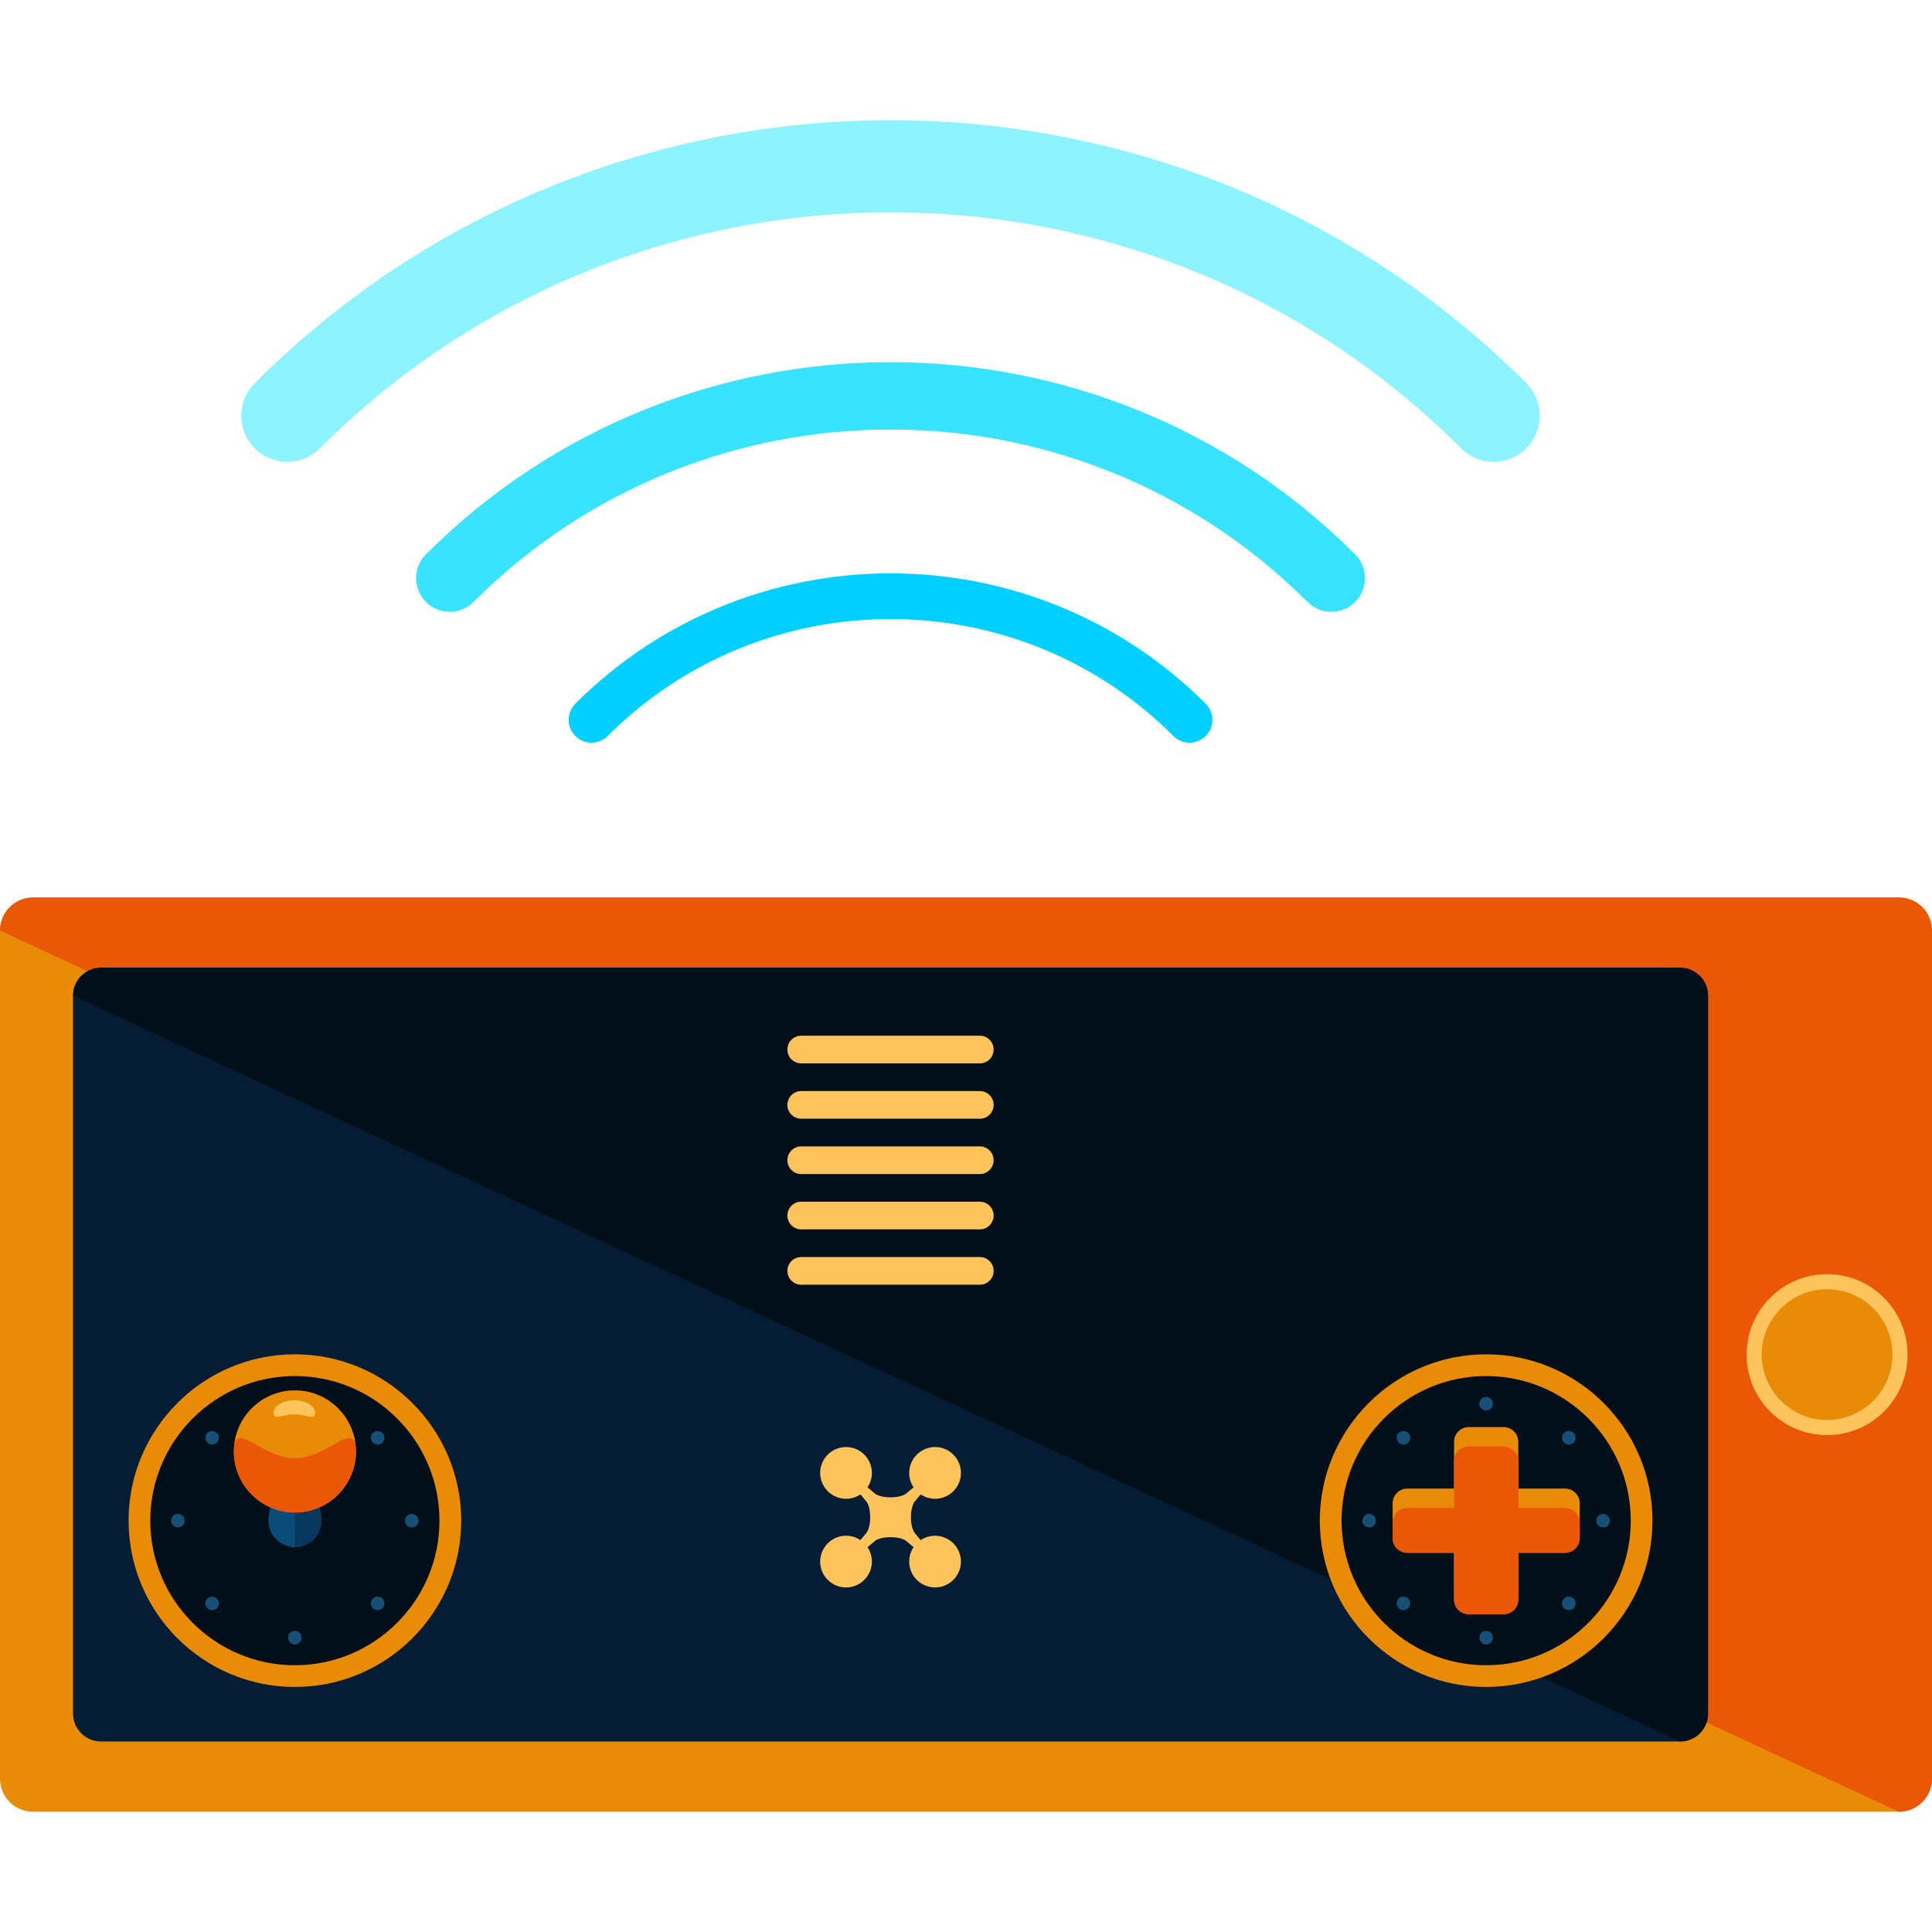 <?xml version="1.0" encoding="iso-8859-1"?>
<!-- Generator: Adobe Illustrator 19.0.0, SVG Export Plug-In . SVG Version: 6.00 Build 0)  -->
<svg version="1.1" id="Layer_1" xmlns="http://www.w3.org/2000/svg" xmlns:xlink="http://www.w3.org/1999/xlink" x="0px" y="0px"
	 viewBox="0 0 504.131 504.131" style="enable-background:new 0 0 504.131 504.131;" xml:space="preserve">
<path style="fill:#E88C07;" d="M504.123,464.115c0,4.773-3.86,8.641-8.641,8.641H8.641c-4.766,0-8.641-3.86-8.641-8.641V242.829
	c0-4.773,3.868-8.641,8.641-8.641H495.49c4.773,0,8.641,3.86,8.641,8.641v221.286H504.123z"/>
<path style="fill:#EA5706;" d="M0,242.829c0-4.773,3.868-8.641,8.641-8.641H495.49c4.773,0,8.641,3.86,8.641,8.641v221.294
	c0,4.773-3.86,8.641-8.641,8.641"/>
<path style="fill:#041D35;" d="M445.684,447.109c0,4.049-3.261,7.31-7.294,7.31H26.364c-4.033,0-7.31-3.261-7.31-7.31V259.835
	c0-4.049,3.277-7.31,7.31-7.31h412.034c4.033,0,7.294,3.261,7.294,7.31v187.274H445.684z"/>
<g>
	<path style="fill:#020F19;" d="M19.054,259.835c0-4.049,3.277-7.31,7.31-7.31h412.034c4.033,0,7.294,3.261,7.294,7.31v187.274
		c0,4.049-3.261,7.31-7.294,7.31"/>
	<circle style="fill:#020F19;" cx="387.789" cy="396.799" r="40.566"/>
</g>
<g>
	<path style="fill:#E88C07;" d="M387.789,440.193c-23.922,0-43.402-19.472-43.402-43.402c0-23.93,19.48-43.402,43.402-43.402
		c23.938,0,43.402,19.472,43.402,43.402C431.191,420.721,411.735,440.193,387.789,440.193z M387.789,359.061
		c-20.803,0-37.723,16.928-37.723,37.73c0,20.803,16.92,37.73,37.723,37.73s37.738-16.927,37.738-37.73
		C425.527,375.988,408.592,359.061,387.789,359.061z"/>
	<path style="fill:#E88C07;" d="M408.379,388.418h-12.201v-12.209c0-2.135-1.725-3.828-3.844-3.828h-9.09
		c-2.111,0-3.828,1.701-3.828,3.828v12.209h-12.201c-2.127,0-3.828,1.709-3.828,3.828v9.098c0,2.111,1.709,3.828,3.828,3.828h12.201
		v12.209c0,2.119,1.725,3.82,3.828,3.82h9.09c2.127,0,3.844-1.709,3.844-3.82v-12.209h12.201c2.127,0,3.828-1.725,3.828-3.828
		v-9.098C412.207,390.127,410.498,388.418,408.379,388.418z"/>
</g>
<path style="fill:#EA5706;" d="M408.379,393.475h-12.201v-5.057v-7.144c0-2.135-1.725-3.828-3.844-3.828h-9.09
	c-2.111,0-3.828,1.701-3.828,3.828v7.144v5.057h-12.201c-2.127,0-3.828,1.709-3.828,3.836v4.041c0,2.111,1.709,3.828,3.828,3.828
	h12.201v5.065v7.144c0,2.119,1.725,3.82,3.828,3.82h9.09c2.127,0,3.844-1.709,3.844-3.82v-7.144v-5.065h12.201
	c2.127,0,3.828-1.725,3.828-3.828v-4.041C412.207,395.176,410.498,393.475,408.379,393.475z"/>
<g>
	<circle style="fill:#175077;" cx="387.789" cy="366.276" r="1.772"/>
	<circle style="fill:#175077;" cx="387.789" cy="427.322" r="1.772"/>
	<circle style="fill:#175077;" cx="418.312" cy="396.799" r="1.772"/>
	<circle style="fill:#175077;" cx="357.266" cy="396.799" r="1.772"/>
	<circle style="fill:#175077;" cx="409.364" cy="375.177" r="1.772"/>
	<circle style="fill:#175077;" cx="366.214" cy="418.382" r="1.772"/>
	<circle style="fill:#175077;" cx="409.364" cy="418.382" r="1.772"/>
	<circle style="fill:#175077;" cx="366.214" cy="375.177" r="1.772"/>
</g>
<circle style="fill:#020F19;" cx="76.95" cy="396.799" r="40.566"/>
<path style="fill:#E88C07;" d="M76.95,440.193c-23.938,0-43.402-19.472-43.402-43.402c0-23.93,19.464-43.402,43.402-43.402
	c23.922,0,43.402,19.472,43.402,43.402C120.352,420.721,100.872,440.193,76.95,440.193z M76.95,359.061
	c-20.803,0-37.738,16.928-37.738,37.73c0,20.803,16.935,37.73,37.738,37.73s37.723-16.927,37.723-37.73
	C114.672,375.988,97.745,359.061,76.95,359.061z"/>
<g>
	<circle style="fill:#175077;" cx="76.95" cy="366.276" r="1.772"/>
	<circle style="fill:#175077;" cx="76.95" cy="427.322" r="1.772"/>
	<circle style="fill:#175077;" cx="107.441" cy="396.799" r="1.772"/>
	<circle style="fill:#175077;" cx="46.427" cy="396.799" r="1.772"/>
	<circle style="fill:#175077;" cx="98.54" cy="375.177" r="1.772"/>
	<circle style="fill:#175077;" cx="55.359" cy="418.382" r="1.764"/>
	<circle style="fill:#175077;" cx="98.54" cy="418.382" r="1.772"/>
	<circle style="fill:#175077;" cx="55.359" cy="375.177" r="1.764"/>
</g>
<path style="fill:#0B4B77;" d="M83.858,396.799c0,3.812-3.096,6.908-6.908,6.908s-6.908-3.096-6.908-6.908
	s3.096-14.265,6.908-14.265S83.858,392.979,83.858,396.799z"/>
<path style="fill:#08375E;" d="M76.95,382.534c3.812,0,6.908,10.445,6.908,14.265s-3.096,6.908-6.908,6.908"/>
<circle style="fill:#E88C07;" cx="76.95" cy="378.729" r="15.935"/>
<path style="fill:#EA5706;" d="M92.885,378.729c0,8.799-7.136,15.943-15.935,15.943s-15.935-7.144-15.935-15.943
	s7.136,1.772,15.935,1.772S92.885,369.923,92.885,378.729z"/>
<g>
	<path style="fill:#FFC45C;" d="M82.251,368.765c0,1.867-2.434,0.291-5.427,0.291s-5.427,1.575-5.427-0.291
		c0-1.875,2.434-3.387,5.427-3.387S82.251,366.89,82.251,368.765z"/>
	<path style="fill:#FFC45C;" d="M243.996,400.737c-1.386,0-2.678,0.417-3.757,1.142c-0.48-0.567-0.953-1.142-1.434-1.709v-0.024
		c-0.646-0.693-1.111-2.324-1.111-4.238s0.465-3.552,1.111-4.238v-0.016c0.48-0.567,0.953-1.15,1.434-1.709
		c1.079,0.717,2.371,1.142,3.757,1.142c3.726,0,6.751-3.033,6.751-6.75c0-3.718-3.033-6.751-6.751-6.751
		c-3.718,0-6.751,3.033-6.751,6.751c0,1.386,0.417,2.678,1.142,3.757c-0.677,0.567-1.371,1.15-2.048,1.725
		c-0.803,0.536-2.261,0.89-3.954,0.89c-1.709,0-3.167-0.354-3.97-0.89c-0.677-0.575-1.371-1.15-2.048-1.725
		c0.725-1.079,1.142-2.371,1.142-3.757c0-3.726-3.033-6.751-6.751-6.751s-6.751,3.033-6.751,6.751c0,3.718,3.033,6.75,6.751,6.75
		c1.402,0,2.678-0.425,3.757-1.142c0.48,0.559,0.953,1.142,1.434,1.709v0.016c0.662,0.685,1.111,2.324,1.111,4.238
		s-0.449,3.545-1.111,4.238v0.008c-0.48,0.575-0.953,1.15-1.434,1.717c-1.079-0.725-2.371-1.142-3.757-1.142
		c-3.726,0-6.751,3.033-6.751,6.751c0,3.718,3.033,6.743,6.751,6.743s6.751-3.025,6.751-6.743c0-1.394-0.417-2.686-1.142-3.757
		c0.677-0.567,1.371-1.15,2.048-1.725c0.803-0.536,2.261-0.898,3.97-0.898c1.694,0,3.151,0.362,3.954,0.898
		c0.677,0.567,1.371,1.15,2.048,1.725c-0.725,1.071-1.142,2.363-1.142,3.757c0,3.726,3.033,6.743,6.751,6.743
		c3.718,0,6.751-3.025,6.751-6.743C250.746,403.762,247.713,400.737,243.996,400.737z"/>
	<path style="fill:#FFC45C;" d="M259.277,273.872c0,1.993-1.615,3.608-3.6,3.608h-46.6c-2.001,0-3.616-1.615-3.616-3.608l0,0
		c0-2.001,1.615-3.616,3.616-3.616h46.6C257.662,270.256,259.277,271.871,259.277,273.872L259.277,273.872z"/>
	<path style="fill:#FFC45C;" d="M259.277,288.31c0,1.993-1.615,3.608-3.6,3.608h-46.6c-2.001,0-3.616-1.615-3.616-3.608l0,0
		c0-2.001,1.615-3.616,3.616-3.616h46.6C257.662,284.695,259.277,286.309,259.277,288.31L259.277,288.31z"/>
	<path style="fill:#FFC45C;" d="M259.277,302.749c0,1.993-1.615,3.608-3.6,3.608h-46.6c-2.001,0-3.616-1.615-3.616-3.608l0,0
		c0-2.001,1.615-3.616,3.616-3.616h46.6C257.662,299.133,259.277,300.748,259.277,302.749L259.277,302.749z"/>
	<path style="fill:#FFC45C;" d="M259.277,317.187c0,1.993-1.615,3.608-3.6,3.608h-46.6c-2.001,0-3.616-1.615-3.616-3.608l0,0
		c0-2.001,1.615-3.616,3.616-3.616h46.6C257.662,313.571,259.277,315.186,259.277,317.187L259.277,317.187z"/>
	<path style="fill:#FFC45C;" d="M259.277,331.625c0,1.993-1.615,3.608-3.6,3.608h-46.6c-2.001,0-3.616-1.615-3.616-3.608l0,0
		c0-2.001,1.615-3.616,3.616-3.616h46.6C257.662,328.01,259.277,329.625,259.277,331.625L259.277,331.625z"/>
</g>
<circle style="fill:#E88C07;" cx="476.79" cy="353.437" r="19.031"/>
<path style="fill:#FEC45E;" d="M476.759,374.476c-11.579,0-21-9.421-21-21c0-11.579,9.421-21,21-21c11.579,0,21,9.421,21,21
	C497.759,365.055,488.338,374.476,476.759,374.476z M476.759,336.407c-9.405,0-17.061,7.656-17.061,17.061
	c0,9.405,7.656,17.061,17.061,17.061c9.397,0,17.061-7.656,17.061-17.061C493.82,344.063,486.164,336.407,476.759,336.407z"/>
<path style="fill:#8DF4FF;" d="M398.265,116.987c-4.695,4.695-12.304,4.695-17.006,0c-82.101-82.109-215.678-82.109-297.779,0
	c-4.703,4.695-12.304,4.695-16.998,0c-4.71-4.71-4.71-12.32,0-17.014c91.475-91.475,240.309-91.475,331.784,0
	C402.968,104.668,402.968,112.277,398.265,116.987z"/>
<path style="fill:#39E3FF;" d="M353.619,157.065c-3.434,3.434-9.019,3.434-12.446,0c-59.983-59.983-157.625-59.983-217.608,0
	c-3.426,3.434-8.995,3.434-12.414,0c-3.442-3.434-3.442-9.003,0-12.43c66.836-66.844,175.6-66.859,242.452,0
	C357.029,148.062,357.045,153.631,353.619,157.065z"/>
<path style="fill:#00CFFF;" d="M314.612,192.046c-2.339,2.339-6.113,2.339-8.436,0c-40.692-40.692-106.913-40.692-147.606,0.016
	c-2.347,2.324-6.112,2.324-8.444-0.016c-2.324-2.324-2.324-6.089,0-8.428c45.355-45.34,119.131-45.355,164.494,0
	C316.944,185.957,316.944,189.723,314.612,192.046z"/>
<g>
</g>
<g>
</g>
<g>
</g>
<g>
</g>
<g>
</g>
<g>
</g>
<g>
</g>
<g>
</g>
<g>
</g>
<g>
</g>
<g>
</g>
<g>
</g>
<g>
</g>
<g>
</g>
<g>
</g>
</svg>
